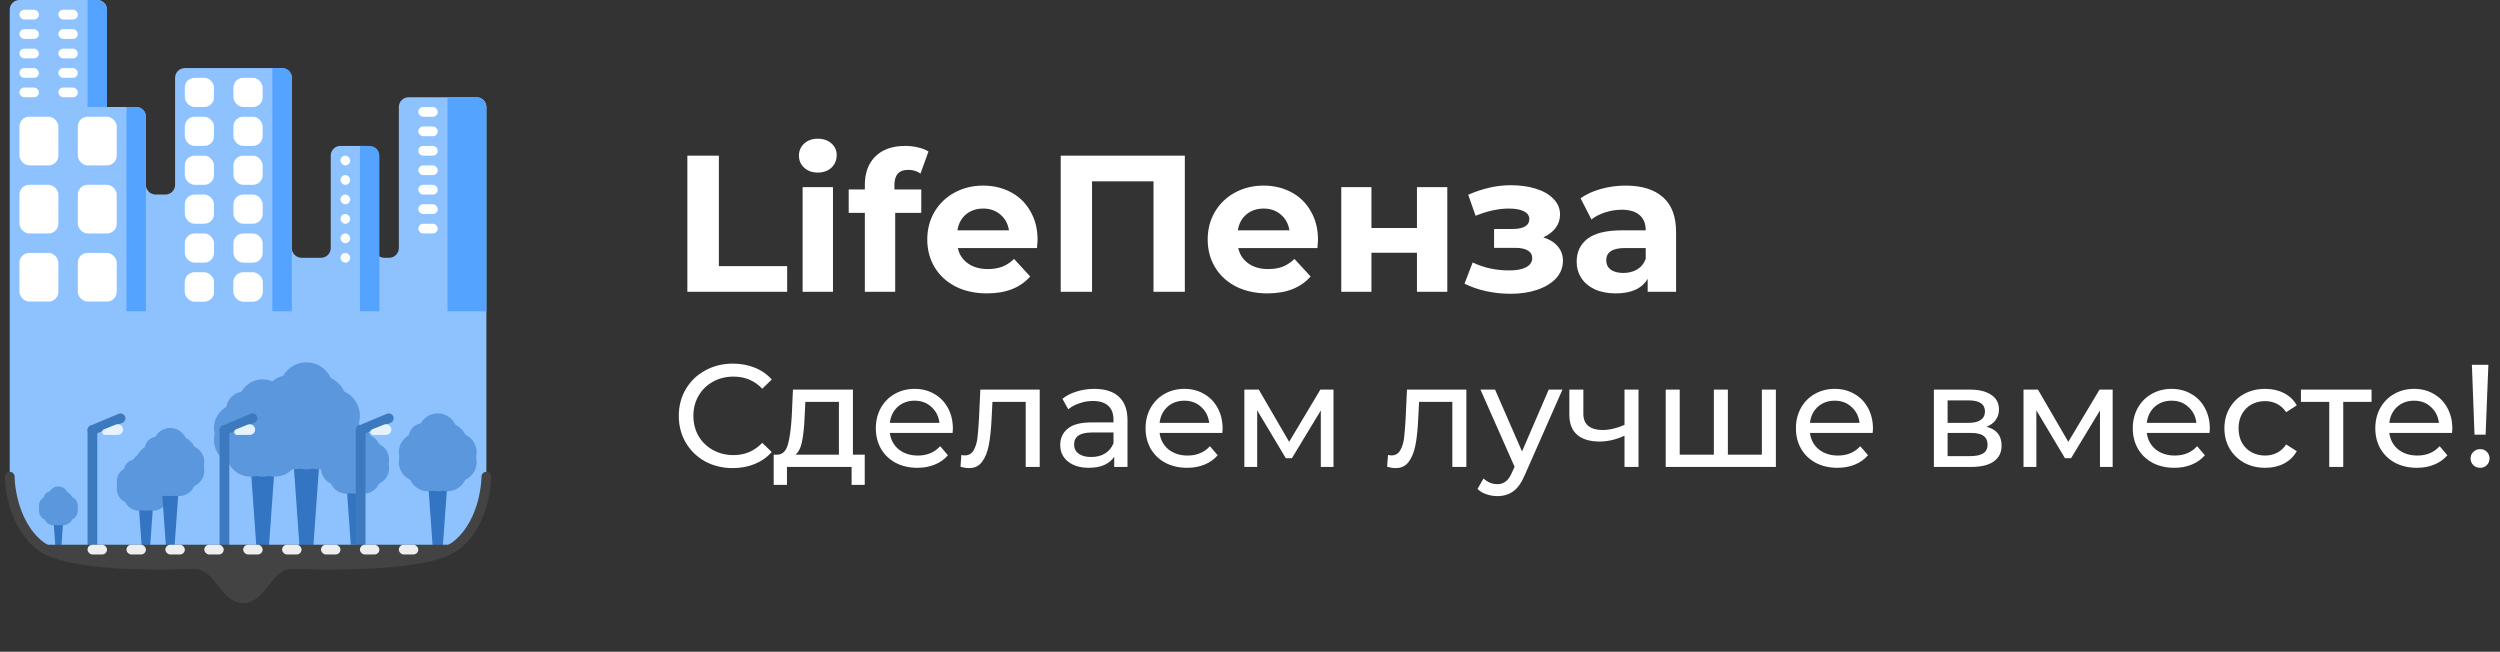 <svg width="257" height="67" viewBox="0 0 257 67" fill="none" xmlns="http://www.w3.org/2000/svg">
<rect x="0" y="0" width="257" height="67" fill="#333333" stroke="none"/>
<path d="M1 1C1 0.448 1.448 0 2 0H10C10.552 0 11 0.448 11 1V10.5C11 10.776 10.776 11 10.5 11H14C14.552 11 15 11.448 15 12V19C15 19.552 15.448 20 16 20H17C17.552 20 18 19.552 18 19V8C18 7.448 18.448 7 19 7H29C29.552 7 30 7.448 30 8V25.5C30 26.052 30.448 26.5 31 26.5H33C33.552 26.5 34 26.052 34 25.5V16C34 15.448 34.448 15 35 15H37.5C38.052 15 38.5 15.448 38.5 16V25.5C38.5 26.052 38.948 26.5 39.5 26.5H40C40.552 26.5 41 26.052 41 25.5V11C41 10.448 41.448 10 42 10H49C49.552 10 50 10.448 50 11V49C50 49.552 49.552 50 49 50H2C1.448 50 1 49.552 1 49V1Z" fill="#8DC2FF"/>
<path d="M1 49.5C1 44.806 4.806 41 9.5 41H41.5C46.194 41 50 44.806 50 49.5C50 54.194 46.194 58 41.5 58H29.711C28.689 58 27.782 58.654 27.459 59.623L27.397 59.808C26.675 61.975 23.582 61.897 22.971 59.695C22.693 58.693 21.78 58 20.741 58H9.5C4.806 58 1 54.194 1 49.5Z" fill="#8DC2FF"/>
<path d="M46 10H49C49.552 10 50 10.448 50 11V32H46V10Z" fill="#54A3FF"/>
<path d="M28 7H29C29.552 7 30 7.448 30 8V32H28V7Z" fill="#54A3FF"/>
<path d="M37 15H38C38.552 15 39 15.448 39 16V32H37V15Z" fill="#54A3FF"/>
<path d="M13 11H14C14.552 11 15 11.448 15 12V32H13V11Z" fill="#54A3FF"/>
<path d="M9 0H10C10.552 0 11 0.448 11 1V11H9V0Z" fill="#54A3FF"/>
<rect x="19" y="8" width="3" height="3" rx="1" fill="white"/>
<rect x="24" y="8" width="3" height="3" rx="1" fill="white"/>
<rect x="19" y="12" width="3" height="3" rx="1" fill="white"/>
<rect x="24" y="12" width="3" height="3" rx="1" fill="white"/>
<rect x="19" y="16" width="3" height="3" rx="1" fill="white"/>
<rect x="24" y="16" width="3" height="3" rx="1" fill="white"/>
<rect x="19" y="20" width="3" height="3" rx="1" fill="white"/>
<rect x="24" y="20" width="3" height="3" rx="1" fill="white"/>
<rect x="19" y="24" width="3" height="3" rx="1" fill="white"/>
<rect x="24" y="24" width="3" height="3" rx="1" fill="white"/>
<rect x="19" y="28" width="3" height="3" rx="1" fill="#E7F2FF"/>
<rect x="24" y="28" width="3" height="3" rx="1" fill="#E7F2FF"/>
<rect x="19" y="28" width="3" height="3" rx="1" fill="white"/>
<rect x="24" y="28" width="3" height="3" rx="1" fill="white"/>
<rect x="2" y="12" width="4" height="5" rx="1" fill="white"/>
<rect x="2" y="1" width="2" height="1" rx="0.5" fill="white"/>
<rect x="6" y="1" width="2" height="1" rx="0.5" fill="#C4C4C4"/>
<rect x="6" y="1" width="2" height="1" rx="0.5" fill="white"/>
<rect x="2" y="3" width="2" height="1" rx="0.5" fill="white"/>
<rect x="6" y="3" width="2" height="1" rx="0.5" fill="white"/>
<rect x="2" y="5" width="2" height="1" rx="0.5" fill="white"/>
<rect x="6" y="5" width="2" height="1" rx="0.5" fill="white"/>
<rect x="43" y="11" width="2" height="1" rx="0.5" fill="white"/>
<rect x="43" y="13" width="2" height="1" rx="0.5" fill="white"/>
<rect x="43" y="15" width="2" height="1" rx="0.5" fill="white"/>
<rect x="43" y="17" width="2" height="1" rx="0.5" fill="white"/>
<rect x="43" y="19" width="2" height="1" rx="0.5" fill="white"/>
<rect x="43" y="21" width="2" height="1" rx="0.5" fill="white"/>
<rect x="43" y="23" width="2" height="1" rx="0.5" fill="white"/>
<rect x="35" y="16" width="1" height="1" rx="0.5" fill="white"/>
<rect x="35" y="18" width="1" height="1" rx="0.5" fill="white"/>
<rect x="35" y="20" width="1" height="1" rx="0.5" fill="white"/>
<rect x="35" y="22" width="1" height="1" rx="0.5" fill="white"/>
<rect x="35" y="24" width="1" height="1" rx="0.5" fill="white"/>
<rect x="35" y="26" width="1" height="1" rx="0.5" fill="white"/>
<rect x="2" y="7" width="2" height="1" rx="0.5" fill="white"/>
<rect x="2" y="9" width="2" height="1" rx="0.5" fill="white"/>
<rect x="6" y="9" width="2" height="1" rx="0.5" fill="white"/>
<rect x="6" y="7" width="2" height="1" rx="0.5" fill="white"/>
<rect x="8" y="12" width="4" height="5" rx="1" fill="white"/>
<path d="M5.5 53.5H6.5L6.25 57H5.75L5.5 53.5Z" fill="#3375C2"/>
<circle cx="5.25" cy="51.25" r="0.75" fill="#5B97DD"/>
<circle cx="6.5" cy="51.5" r="1" fill="#5B97DD"/>
<circle cx="5" cy="52" r="1" fill="#5B97DD"/>
<circle cx="7" cy="52" r="1" fill="#5B97DD"/>
<circle cx="6" cy="52.5" r="1" fill="#5B97DD"/>
<circle cx="7" cy="52.5" r="1" fill="#5B97DD"/>
<circle cx="5" cy="52.5" r="1" fill="#5B97DD"/>
<circle cx="5.5" cy="53" r="1" fill="#5B97DD"/>
<circle cx="6.5" cy="53" r="1" fill="#5B97DD"/>
<circle cx="6" cy="53" r="1" fill="#5B97DD"/>
<circle cx="6" cy="51" r="1" fill="#5B97DD"/>
<path d="M14.25 51.75H15.75L15.375 57H14.625L14.25 51.75Z" fill="#3375C2"/>
<circle cx="13.875" cy="48.375" r="1.125" fill="#5B97DD"/>
<circle cx="15.75" cy="48.75" r="1.5" fill="#5B97DD"/>
<circle cx="13.5" cy="49.5" r="1.5" fill="#5B97DD"/>
<circle cx="16.5" cy="49.5" r="1.5" fill="#5B97DD"/>
<circle cx="15" cy="50.25" r="1.5" fill="#5B97DD"/>
<circle cx="16.5" cy="50.25" r="1.5" fill="#5B97DD"/>
<circle cx="13.5" cy="50.25" r="1.5" fill="#5B97DD"/>
<circle cx="14.25" cy="51" r="1.5" fill="#5B97DD"/>
<circle cx="15.75" cy="51" r="1.5" fill="#5B97DD"/>
<circle cx="15" cy="51" r="1.5" fill="#5B97DD"/>
<circle cx="15" cy="48" r="1.5" fill="#5B97DD"/>
<path d="M16.625 50.125H18.375L17.938 56.25H17.062L16.625 50.125Z" fill="#3375C2"/>
<circle cx="16.188" cy="46.188" r="1.312" fill="#5B97DD"/>
<circle cx="18.375" cy="46.625" r="1.75" fill="#5B97DD"/>
<circle cx="15.75" cy="47.5" r="1.75" fill="#5B97DD"/>
<circle cx="19.25" cy="47.5" r="1.75" fill="#5B97DD"/>
<circle cx="17.5" cy="48.375" r="1.75" fill="#5B97DD"/>
<circle cx="19.25" cy="48.375" r="1.75" fill="#5B97DD"/>
<circle cx="15.75" cy="48.375" r="1.75" fill="#5B97DD"/>
<circle cx="16.625" cy="49.25" r="1.75" fill="#5B97DD"/>
<circle cx="18.375" cy="49.25" r="1.75" fill="#5B97DD"/>
<circle cx="17.5" cy="49.25" r="1.75" fill="#5B97DD"/>
<circle cx="17.5" cy="45.75" r="1.75" fill="#5B97DD"/>
<path d="M25.75 47.75H28.25L27.625 56.5H26.375L25.75 47.75Z" fill="#3375C2"/>
<circle cx="25.125" cy="42.125" r="1.875" fill="#5B97DD"/>
<circle cx="28.25" cy="42.75" r="2.5" fill="#5B97DD"/>
<circle cx="24.5" cy="44" r="2.5" fill="#5B97DD"/>
<circle cx="29.5" cy="44" r="2.5" fill="#5B97DD"/>
<circle cx="27" cy="45.25" r="2.5" fill="#5B97DD"/>
<circle cx="29.5" cy="45.25" r="2.5" fill="#5B97DD"/>
<circle cx="24.5" cy="45.25" r="2.5" fill="#5B97DD"/>
<circle cx="25.75" cy="46.5" r="2.5" fill="#5B97DD"/>
<circle cx="28.25" cy="46.5" r="2.5" fill="#5B97DD"/>
<circle cx="27" cy="46.5" r="2.5" fill="#5B97DD"/>
<circle cx="27" cy="41.5" r="2.5" fill="#5B97DD"/>
<path d="M30.125 46.875H32.875L32.188 56.5H30.812L30.125 46.875Z" fill="#3375C2"/>
<circle cx="29.438" cy="40.688" r="2.062" fill="#5B97DD"/>
<circle cx="32.875" cy="41.375" r="2.75" fill="#5B97DD"/>
<circle cx="28.75" cy="42.75" r="2.75" fill="#5B97DD"/>
<circle cx="34.25" cy="42.75" r="2.75" fill="#5B97DD"/>
<circle cx="31.5" cy="44.125" r="2.75" fill="#5B97DD"/>
<circle cx="34.25" cy="44.125" r="2.75" fill="#5B97DD"/>
<circle cx="28.75" cy="44.125" r="2.75" fill="#5B97DD"/>
<circle cx="30.125" cy="45.5" r="2.75" fill="#5B97DD"/>
<circle cx="32.875" cy="45.5" r="2.75" fill="#5B97DD"/>
<circle cx="31.5" cy="45.5" r="2.75" fill="#5B97DD"/>
<circle cx="31.5" cy="40" r="2.75" fill="#5B97DD"/>
<path d="M35.625 49.875H37.375L36.938 56H36.062L35.625 49.875Z" fill="#3375C2"/>
<circle cx="35.188" cy="45.938" r="1.312" fill="#5B97DD"/>
<circle cx="37.375" cy="46.375" r="1.75" fill="#5B97DD"/>
<circle cx="34.75" cy="47.25" r="1.75" fill="#5B97DD"/>
<circle cx="38.25" cy="47.25" r="1.75" fill="#5B97DD"/>
<circle cx="36.5" cy="48.125" r="1.75" fill="#5B97DD"/>
<circle cx="38.25" cy="48.125" r="1.75" fill="#5B97DD"/>
<circle cx="34.75" cy="48.125" r="1.75" fill="#5B97DD"/>
<circle cx="35.625" cy="49" r="1.75" fill="#5B97DD"/>
<circle cx="37.375" cy="49" r="1.75" fill="#5B97DD"/>
<circle cx="36.5" cy="49" r="1.75" fill="#5B97DD"/>
<circle cx="36.5" cy="45.5" r="1.75" fill="#5B97DD"/>
<path d="M44 49.5H46L45.5 56.5H44.5L44 49.5Z" fill="#3375C2"/>
<circle cx="43.5" cy="45" r="1.5" fill="#5B97DD"/>
<circle cx="46" cy="45.5" r="2" fill="#5B97DD"/>
<circle cx="43" cy="46.5" r="2" fill="#5B97DD"/>
<circle cx="47" cy="46.5" r="2" fill="#5B97DD"/>
<circle cx="45" cy="47.5" r="2" fill="#5B97DD"/>
<circle cx="47" cy="47.5" r="2" fill="#5B97DD"/>
<circle cx="43" cy="47.5" r="2" fill="#5B97DD"/>
<circle cx="44" cy="48.5" r="2" fill="#5B97DD"/>
<circle cx="46" cy="48.5" r="2" fill="#5B97DD"/>
<circle cx="45" cy="48.5" r="2" fill="#5B97DD"/>
<circle cx="45" cy="44.5" r="2" fill="#5B97DD"/>
<rect x="2" y="19" width="4" height="5" rx="1" fill="white"/>
<rect x="8" y="19" width="4" height="5" rx="1" fill="white"/>
<rect x="2" y="26" width="4" height="5" rx="1" fill="white"/>
<line x1="9.5" y1="56.21" x2="9.5" y2="44.21" stroke="#3D79BF" stroke-linecap="round"/>
<path d="M9.5 44.21L12.391 43" stroke="#3D79BF" stroke-linecap="round"/>
<path d="M10.5 44.412C10.5 44.29 10.574 44.18 10.687 44.135L11.9 43.65C12.334 43.476 12.773 43.89 12.625 44.334C12.55 44.558 12.34 44.71 12.104 44.71H10.798C10.633 44.71 10.5 44.576 10.5 44.412Z" fill="#E7F2FF"/>
<line x1="23.074" y1="56.21" x2="23.074" y2="44.21" stroke="#3D79BF" stroke-linecap="round"/>
<path d="M23.074 44.21L25.965 43" stroke="#3D79BF" stroke-linecap="round"/>
<path d="M24.074 44.412C24.074 44.29 24.148 44.18 24.261 44.135L25.474 43.65C25.908 43.476 26.347 43.89 26.199 44.334C26.124 44.558 25.914 44.71 25.678 44.71H24.372C24.207 44.71 24.074 44.576 24.074 44.412Z" fill="#E7F2FF"/>
<line x1="37.074" y1="56.21" x2="37.074" y2="44.21" stroke="#3D79BF" stroke-linecap="round"/>
<path d="M37.074 44.21L39.965 43" stroke="#3D79BF" stroke-linecap="round"/>
<path d="M38.074 44.412C38.074 44.29 38.148 44.18 38.261 44.135L39.474 43.65C39.908 43.476 40.347 43.89 40.199 44.334C40.124 44.558 39.914 44.71 39.678 44.71H38.372C38.207 44.71 38.074 44.576 38.074 44.412Z" fill="#E7F2FF"/>
<rect x="8" y="26" width="4" height="5" rx="1" fill="white"/>
<path d="M1 49C1 49 1 53.5 4 56C7 58.5 17.5 58 20 58C22.5 58 23 61.5 25 61.5C27 61.5 27.5 58 30 58C32.5 58 44 58.5 47 56C50 53.5 50 49 50 49" stroke="#434343" stroke-linecap="round"/>
<path d="M4.5 56H47L41 58H29L25 61.5L21 58H9L4.5 56Z" fill="#434343"/>
<rect x="9" y="56" width="2" height="1" rx="0.5" fill="#EEEEEE"/>
<rect x="13" y="56" width="2" height="1" rx="0.5" fill="#EEEEEE"/>
<rect x="17" y="56" width="2" height="1" rx="0.5" fill="#EEEEEE"/>
<rect x="21" y="56" width="2" height="1" rx="0.5" fill="#EEEEEE"/>
<rect x="25" y="56" width="2" height="1" rx="0.5" fill="#EEEEEE"/>
<rect x="29" y="56" width="2" height="1" rx="0.5" fill="#EEEEEE"/>
<rect x="33" y="56" width="2" height="1" rx="0.5" fill="#EEEEEE"/>
<rect x="37" y="56" width="2" height="1" rx="0.5" fill="#EEEEEE"/>
<rect x="41" y="56" width="2" height="1" rx="0.5" fill="#EEEEEE"/>
<path d="M70.66 16H73.9V27.36H80.92V30H70.66V16ZM82.51 19.24H85.63V30H82.51V19.24ZM84.07 17.74C83.497 17.74 83.03 17.573 82.67 17.24C82.31 16.907 82.13 16.493 82.13 16C82.13 15.507 82.31 15.093 82.67 14.76C83.03 14.427 83.497 14.26 84.07 14.26C84.644 14.26 85.11 14.42 85.47 14.74C85.83 15.06 86.01 15.46 86.01 15.94C86.01 16.46 85.83 16.893 85.47 17.24C85.11 17.573 84.644 17.74 84.07 17.74ZM91.946 19.48H94.706V21.88H92.026V30H88.906V21.88H87.246V19.48H88.906V19C88.906 17.773 89.266 16.8 89.986 16.08C90.719 15.36 91.746 15 93.066 15C93.533 15 93.973 15.053 94.386 15.16C94.813 15.253 95.166 15.393 95.446 15.58L94.626 17.84C94.266 17.587 93.846 17.46 93.366 17.46C92.419 17.46 91.946 17.98 91.946 19.02V19.48ZM106.664 24.66C106.664 24.7 106.644 24.98 106.604 25.5H98.464C98.61 26.167 98.957 26.693 99.504 27.08C100.05 27.467 100.73 27.66 101.544 27.66C102.104 27.66 102.597 27.58 103.024 27.42C103.464 27.247 103.87 26.98 104.244 26.62L105.904 28.42C104.89 29.58 103.41 30.16 101.464 30.16C100.25 30.16 99.177 29.927 98.244 29.46C97.31 28.98 96.59 28.32 96.084 27.48C95.577 26.64 95.324 25.687 95.324 24.62C95.324 23.567 95.57 22.62 96.064 21.78C96.57 20.927 97.257 20.267 98.124 19.8C99.004 19.32 99.984 19.08 101.064 19.08C102.117 19.08 103.07 19.307 103.924 19.76C104.777 20.213 105.444 20.867 105.924 21.72C106.417 22.56 106.664 23.54 106.664 24.66ZM101.084 21.44C100.377 21.44 99.784 21.64 99.304 22.04C98.824 22.44 98.53 22.987 98.424 23.68H103.724C103.617 23 103.324 22.46 102.844 22.06C102.364 21.647 101.777 21.44 101.084 21.44ZM121.801 16V30H118.581V18.64H112.261V30H109.041V16H121.801ZM135.491 24.66C135.491 24.7 135.471 24.98 135.431 25.5H127.291C127.438 26.167 127.785 26.693 128.331 27.08C128.878 27.467 129.558 27.66 130.371 27.66C130.931 27.66 131.425 27.58 131.851 27.42C132.291 27.247 132.698 26.98 133.071 26.62L134.731 28.42C133.718 29.58 132.238 30.16 130.291 30.16C129.078 30.16 128.005 29.927 127.071 29.46C126.138 28.98 125.418 28.32 124.911 27.48C124.405 26.64 124.151 25.687 124.151 24.62C124.151 23.567 124.398 22.62 124.891 21.78C125.398 20.927 126.085 20.267 126.951 19.8C127.831 19.32 128.811 19.08 129.891 19.08C130.945 19.08 131.898 19.307 132.751 19.76C133.605 20.213 134.271 20.867 134.751 21.72C135.245 22.56 135.491 23.54 135.491 24.66ZM129.911 21.44C129.205 21.44 128.611 21.64 128.131 22.04C127.651 22.44 127.358 22.987 127.251 23.68H132.551C132.445 23 132.151 22.46 131.671 22.06C131.191 21.647 130.605 21.44 129.911 21.44ZM137.883 19.24H140.983V23.44H145.663V19.24H148.783V30H145.663V25.98H140.983V30H137.883V19.24ZM158.652 24.4C159.292 24.6 159.785 24.907 160.132 25.32C160.492 25.733 160.672 26.227 160.672 26.8C160.672 27.48 160.439 28.08 159.972 28.6C159.505 29.107 158.865 29.5 158.052 29.78C157.239 30.06 156.319 30.2 155.292 30.2C154.452 30.2 153.625 30.113 152.812 29.94C151.999 29.767 151.245 29.507 150.552 29.16L151.392 26.98C152.525 27.527 153.779 27.8 155.152 27.8C155.885 27.8 156.459 27.693 156.872 27.48C157.299 27.253 157.512 26.94 157.512 26.54C157.512 26.193 157.365 25.933 157.072 25.76C156.779 25.573 156.352 25.48 155.792 25.48H153.592V23.54H155.512C156.059 23.54 156.479 23.453 156.772 23.28C157.065 23.107 157.212 22.853 157.212 22.52C157.212 22.173 157.025 21.907 156.652 21.72C156.292 21.533 155.772 21.44 155.092 21.44C154.052 21.44 152.919 21.687 151.692 22.18L150.932 20.02C152.425 19.367 153.879 19.04 155.292 19.04C156.265 19.04 157.132 19.16 157.892 19.4C158.665 19.64 159.272 19.993 159.712 20.46C160.152 20.913 160.372 21.447 160.372 22.06C160.372 22.567 160.219 23.027 159.912 23.44C159.605 23.84 159.185 24.16 158.652 24.4ZM167.121 19.08C168.788 19.08 170.068 19.48 170.961 20.28C171.855 21.067 172.301 22.26 172.301 23.86V30H169.381V28.66C168.795 29.66 167.701 30.16 166.101 30.16C165.275 30.16 164.555 30.02 163.941 29.74C163.341 29.46 162.881 29.073 162.561 28.58C162.241 28.087 162.081 27.527 162.081 26.9C162.081 25.9 162.455 25.113 163.201 24.54C163.961 23.967 165.128 23.68 166.701 23.68H169.181C169.181 23 168.975 22.48 168.561 22.12C168.148 21.747 167.528 21.56 166.701 21.56C166.128 21.56 165.561 21.653 165.001 21.84C164.455 22.013 163.988 22.253 163.601 22.56L162.481 20.38C163.068 19.967 163.768 19.647 164.581 19.42C165.408 19.193 166.255 19.08 167.121 19.08ZM166.881 28.06C167.415 28.06 167.888 27.94 168.301 27.7C168.715 27.447 169.008 27.08 169.181 26.6V25.5H167.041C165.761 25.5 165.121 25.92 165.121 26.76C165.121 27.16 165.275 27.48 165.581 27.72C165.901 27.947 166.335 28.06 166.881 28.06Z" fill="white"/>
<path d="M75.33 48.12C74.28 48.12 73.33 47.89 72.48 47.43C71.64 46.96 70.98 46.32 70.5 45.51C70.02 44.69 69.78 43.77 69.78 42.75C69.78 41.73 70.02 40.815 70.5 40.005C70.98 39.185 71.645 38.545 72.495 38.085C73.345 37.615 74.295 37.38 75.345 37.38C76.165 37.38 76.915 37.52 77.595 37.8C78.275 38.07 78.855 38.475 79.335 39.015L78.36 39.96C77.57 39.13 76.585 38.715 75.405 38.715C74.625 38.715 73.92 38.89 73.29 39.24C72.66 39.59 72.165 40.075 71.805 40.695C71.455 41.305 71.28 41.99 71.28 42.75C71.28 43.51 71.455 44.2 71.805 44.82C72.165 45.43 72.66 45.91 73.29 46.26C73.92 46.61 74.625 46.785 75.405 46.785C76.575 46.785 77.56 46.365 78.36 45.525L79.335 46.47C78.855 47.01 78.27 47.42 77.58 47.7C76.9 47.98 76.15 48.12 75.33 48.12ZM88.895 46.74V49.845H87.545V48H80.9V49.845H79.535V46.74H79.955C80.465 46.71 80.815 46.35 81.005 45.66C81.195 44.97 81.325 43.995 81.395 42.735L81.515 40.05H87.68V46.74H88.895ZM82.715 42.84C82.675 43.84 82.59 44.67 82.46 45.33C82.34 45.98 82.115 46.45 81.785 46.74H86.24V41.31H82.79L82.715 42.84ZM97.956 44.07C97.956 44.18 97.946 44.325 97.926 44.505H91.476C91.566 45.205 91.871 45.77 92.391 46.2C92.921 46.62 93.576 46.83 94.356 46.83C95.306 46.83 96.071 46.51 96.651 45.87L97.446 46.8C97.086 47.22 96.636 47.54 96.096 47.76C95.566 47.98 94.971 48.09 94.311 48.09C93.471 48.09 92.726 47.92 92.076 47.58C91.426 47.23 90.921 46.745 90.561 46.125C90.211 45.505 90.036 44.805 90.036 44.025C90.036 43.255 90.206 42.56 90.546 41.94C90.896 41.32 91.371 40.84 91.971 40.5C92.581 40.15 93.266 39.975 94.026 39.975C94.786 39.975 95.461 40.15 96.051 40.5C96.651 40.84 97.116 41.32 97.446 41.94C97.786 42.56 97.956 43.27 97.956 44.07ZM94.026 41.19C93.336 41.19 92.756 41.4 92.286 41.82C91.826 42.24 91.556 42.79 91.476 43.47H96.576C96.496 42.8 96.221 42.255 95.751 41.835C95.291 41.405 94.716 41.19 94.026 41.19ZM106.883 40.05V48H105.443V41.31H102.023L101.933 43.08C101.883 44.15 101.788 45.045 101.648 45.765C101.508 46.475 101.278 47.045 100.958 47.475C100.638 47.905 100.193 48.12 99.623 48.12C99.363 48.12 99.068 48.075 98.738 47.985L98.828 46.77C98.958 46.8 99.078 46.815 99.188 46.815C99.588 46.815 99.888 46.64 100.088 46.29C100.288 45.94 100.418 45.525 100.478 45.045C100.538 44.565 100.593 43.88 100.643 42.99L100.778 40.05H106.883ZM112.502 39.975C113.602 39.975 114.442 40.245 115.022 40.785C115.612 41.325 115.907 42.13 115.907 43.2V48H114.542V46.95C114.302 47.32 113.957 47.605 113.507 47.805C113.067 47.995 112.542 48.09 111.932 48.09C111.042 48.09 110.327 47.875 109.787 47.445C109.257 47.015 108.992 46.45 108.992 45.75C108.992 45.05 109.247 44.49 109.757 44.07C110.267 43.64 111.077 43.425 112.187 43.425H114.467V43.14C114.467 42.52 114.287 42.045 113.927 41.715C113.567 41.385 113.037 41.22 112.337 41.22C111.867 41.22 111.407 41.3 110.957 41.46C110.507 41.61 110.127 41.815 109.817 42.075L109.217 40.995C109.627 40.665 110.117 40.415 110.687 40.245C111.257 40.065 111.862 39.975 112.502 39.975ZM112.172 46.98C112.722 46.98 113.197 46.86 113.597 46.62C113.997 46.37 114.287 46.02 114.467 45.57V44.46H112.247C111.027 44.46 110.417 44.87 110.417 45.69C110.417 46.09 110.572 46.405 110.882 46.635C111.192 46.865 111.622 46.98 112.172 46.98ZM125.685 44.07C125.685 44.18 125.675 44.325 125.655 44.505H119.205C119.295 45.205 119.6 45.77 120.12 46.2C120.65 46.62 121.305 46.83 122.085 46.83C123.035 46.83 123.8 46.51 124.38 45.87L125.175 46.8C124.815 47.22 124.365 47.54 123.825 47.76C123.295 47.98 122.7 48.09 122.04 48.09C121.2 48.09 120.455 47.92 119.805 47.58C119.155 47.23 118.65 46.745 118.29 46.125C117.94 45.505 117.765 44.805 117.765 44.025C117.765 43.255 117.935 42.56 118.275 41.94C118.625 41.32 119.1 40.84 119.7 40.5C120.31 40.15 120.995 39.975 121.755 39.975C122.515 39.975 123.19 40.15 123.78 40.5C124.38 40.84 124.845 41.32 125.175 41.94C125.515 42.56 125.685 43.27 125.685 44.07ZM121.755 41.19C121.065 41.19 120.485 41.4 120.015 41.82C119.555 42.24 119.285 42.79 119.205 43.47H124.305C124.225 42.8 123.95 42.255 123.48 41.835C123.02 41.405 122.445 41.19 121.755 41.19ZM137.084 40.05V48H135.779V42.195L132.809 47.1H132.179L129.239 42.18V48H127.919V40.05H129.404L132.524 45.42L135.734 40.05H137.084ZM150.741 40.05V48H149.301V41.31H145.881L145.791 43.08C145.741 44.15 145.646 45.045 145.506 45.765C145.366 46.475 145.136 47.045 144.816 47.475C144.496 47.905 144.051 48.12 143.481 48.12C143.221 48.12 142.926 48.075 142.596 47.985L142.686 46.77C142.816 46.8 142.936 46.815 143.046 46.815C143.446 46.815 143.746 46.64 143.946 46.29C144.146 45.94 144.276 45.525 144.336 45.045C144.396 44.565 144.451 43.88 144.501 42.99L144.636 40.05H150.741ZM160.62 40.05L156.765 48.795C156.425 49.605 156.025 50.175 155.565 50.505C155.115 50.835 154.57 51 153.93 51C153.54 51 153.16 50.935 152.79 50.805C152.43 50.685 152.13 50.505 151.89 50.265L152.505 49.185C152.915 49.575 153.39 49.77 153.93 49.77C154.28 49.77 154.57 49.675 154.8 49.485C155.04 49.305 155.255 48.99 155.445 48.54L155.7 47.985L152.19 40.05H153.69L156.465 46.41L159.21 40.05H160.62ZM168.439 40.05V48H166.999V44.79C166.139 45.19 165.284 45.39 164.434 45.39C163.444 45.39 162.679 45.16 162.139 44.7C161.599 44.24 161.329 43.55 161.329 42.63V40.05H162.769V42.54C162.769 43.09 162.939 43.505 163.279 43.785C163.629 44.065 164.114 44.205 164.734 44.205C165.434 44.205 166.189 44.03 166.999 43.68V40.05H168.439ZM182.56 40.05V48H171.235V40.05H172.675V46.74H176.185V40.05H177.625V46.74H181.12V40.05H182.56ZM192.541 44.07C192.541 44.18 192.531 44.325 192.511 44.505H186.061C186.151 45.205 186.456 45.77 186.976 46.2C187.506 46.62 188.161 46.83 188.941 46.83C189.891 46.83 190.656 46.51 191.236 45.87L192.031 46.8C191.671 47.22 191.221 47.54 190.681 47.76C190.151 47.98 189.556 48.09 188.896 48.09C188.056 48.09 187.311 47.92 186.661 47.58C186.011 47.23 185.506 46.745 185.146 46.125C184.796 45.505 184.621 44.805 184.621 44.025C184.621 43.255 184.791 42.56 185.131 41.94C185.481 41.32 185.956 40.84 186.556 40.5C187.166 40.15 187.851 39.975 188.611 39.975C189.371 39.975 190.046 40.15 190.636 40.5C191.236 40.84 191.701 41.32 192.031 41.94C192.371 42.56 192.541 43.27 192.541 44.07ZM188.611 41.19C187.921 41.19 187.341 41.4 186.871 41.82C186.411 42.24 186.141 42.79 186.061 43.47H191.161C191.081 42.8 190.806 42.255 190.336 41.835C189.876 41.405 189.301 41.19 188.611 41.19ZM204.218 43.875C205.248 44.135 205.763 44.78 205.763 45.81C205.763 46.51 205.498 47.05 204.968 47.43C204.448 47.81 203.668 48 202.628 48H198.803V40.05H202.493C203.433 40.05 204.168 40.23 204.698 40.59C205.228 40.94 205.493 41.44 205.493 42.09C205.493 42.51 205.378 42.875 205.148 43.185C204.928 43.485 204.618 43.715 204.218 43.875ZM200.213 43.47H202.373C202.923 43.47 203.338 43.37 203.618 43.17C203.908 42.97 204.053 42.68 204.053 42.3C204.053 41.54 203.493 41.16 202.373 41.16H200.213V43.47ZM202.523 46.89C203.123 46.89 203.573 46.795 203.873 46.605C204.173 46.415 204.323 46.12 204.323 45.72C204.323 45.31 204.183 45.005 203.903 44.805C203.633 44.605 203.203 44.505 202.613 44.505H200.213V46.89H202.523ZM217.182 40.05V48H215.877V42.195L212.907 47.1H212.277L209.337 42.18V48H208.017V40.05H209.502L212.622 45.42L215.832 40.05H217.182ZM227.17 44.07C227.17 44.18 227.16 44.325 227.14 44.505H220.69C220.78 45.205 221.085 45.77 221.605 46.2C222.135 46.62 222.79 46.83 223.57 46.83C224.52 46.83 225.285 46.51 225.865 45.87L226.66 46.8C226.3 47.22 225.85 47.54 225.31 47.76C224.78 47.98 224.185 48.09 223.525 48.09C222.685 48.09 221.94 47.92 221.29 47.58C220.64 47.23 220.135 46.745 219.775 46.125C219.425 45.505 219.25 44.805 219.25 44.025C219.25 43.255 219.42 42.56 219.76 41.94C220.11 41.32 220.585 40.84 221.185 40.5C221.795 40.15 222.48 39.975 223.24 39.975C224 39.975 224.675 40.15 225.265 40.5C225.865 40.84 226.33 41.32 226.66 41.94C227 42.56 227.17 43.27 227.17 44.07ZM223.24 41.19C222.55 41.19 221.97 41.4 221.5 41.82C221.04 42.24 220.77 42.79 220.69 43.47H225.79C225.71 42.8 225.435 42.255 224.965 41.835C224.505 41.405 223.93 41.19 223.24 41.19ZM232.869 48.09C232.059 48.09 231.334 47.915 230.694 47.565C230.064 47.215 229.569 46.735 229.209 46.125C228.849 45.505 228.669 44.805 228.669 44.025C228.669 43.245 228.849 42.55 229.209 41.94C229.569 41.32 230.064 40.84 230.694 40.5C231.334 40.15 232.059 39.975 232.869 39.975C233.589 39.975 234.229 40.12 234.789 40.41C235.359 40.7 235.799 41.12 236.109 41.67L235.014 42.375C234.764 41.995 234.454 41.71 234.084 41.52C233.714 41.33 233.304 41.235 232.854 41.235C232.334 41.235 231.864 41.35 231.444 41.58C231.034 41.81 230.709 42.14 230.469 42.57C230.239 42.99 230.124 43.475 230.124 44.025C230.124 44.585 230.239 45.08 230.469 45.51C230.709 45.93 231.034 46.255 231.444 46.485C231.864 46.715 232.334 46.83 232.854 46.83C233.304 46.83 233.714 46.735 234.084 46.545C234.454 46.355 234.764 46.07 235.014 45.69L236.109 46.38C235.799 46.93 235.359 47.355 234.789 47.655C234.229 47.945 233.589 48.09 232.869 48.09ZM243.796 41.31H240.886V48H239.446V41.31H236.536V40.05H243.796V41.31ZM252.101 44.07C252.101 44.18 252.091 44.325 252.071 44.505H245.621C245.711 45.205 246.016 45.77 246.536 46.2C247.066 46.62 247.721 46.83 248.501 46.83C249.451 46.83 250.216 46.51 250.796 45.87L251.591 46.8C251.231 47.22 250.781 47.54 250.241 47.76C249.711 47.98 249.116 48.09 248.456 48.09C247.616 48.09 246.871 47.92 246.221 47.58C245.571 47.23 245.066 46.745 244.706 46.125C244.356 45.505 244.181 44.805 244.181 44.025C244.181 43.255 244.351 42.56 244.691 41.94C245.041 41.32 245.516 40.84 246.116 40.5C246.726 40.15 247.411 39.975 248.171 39.975C248.931 39.975 249.606 40.15 250.196 40.5C250.796 40.84 251.261 41.32 251.591 41.94C251.931 42.56 252.101 43.27 252.101 44.07ZM248.171 41.19C247.481 41.19 246.901 41.4 246.431 41.82C245.971 42.24 245.701 42.79 245.621 43.47H250.721C250.641 42.8 250.366 42.255 249.896 41.835C249.436 41.405 248.861 41.19 248.171 41.19ZM254.11 37.5H255.805L255.52 44.685H254.38L254.11 37.5ZM254.965 48.09C254.685 48.09 254.45 48 254.26 47.82C254.07 47.63 253.975 47.4 253.975 47.13C253.975 46.86 254.07 46.635 254.26 46.455C254.45 46.265 254.685 46.17 254.965 46.17C255.245 46.17 255.475 46.265 255.655 46.455C255.835 46.635 255.925 46.86 255.925 47.13C255.925 47.4 255.83 47.63 255.64 47.82C255.46 48 255.235 48.09 254.965 48.09Z" fill="white"/>
</svg>
